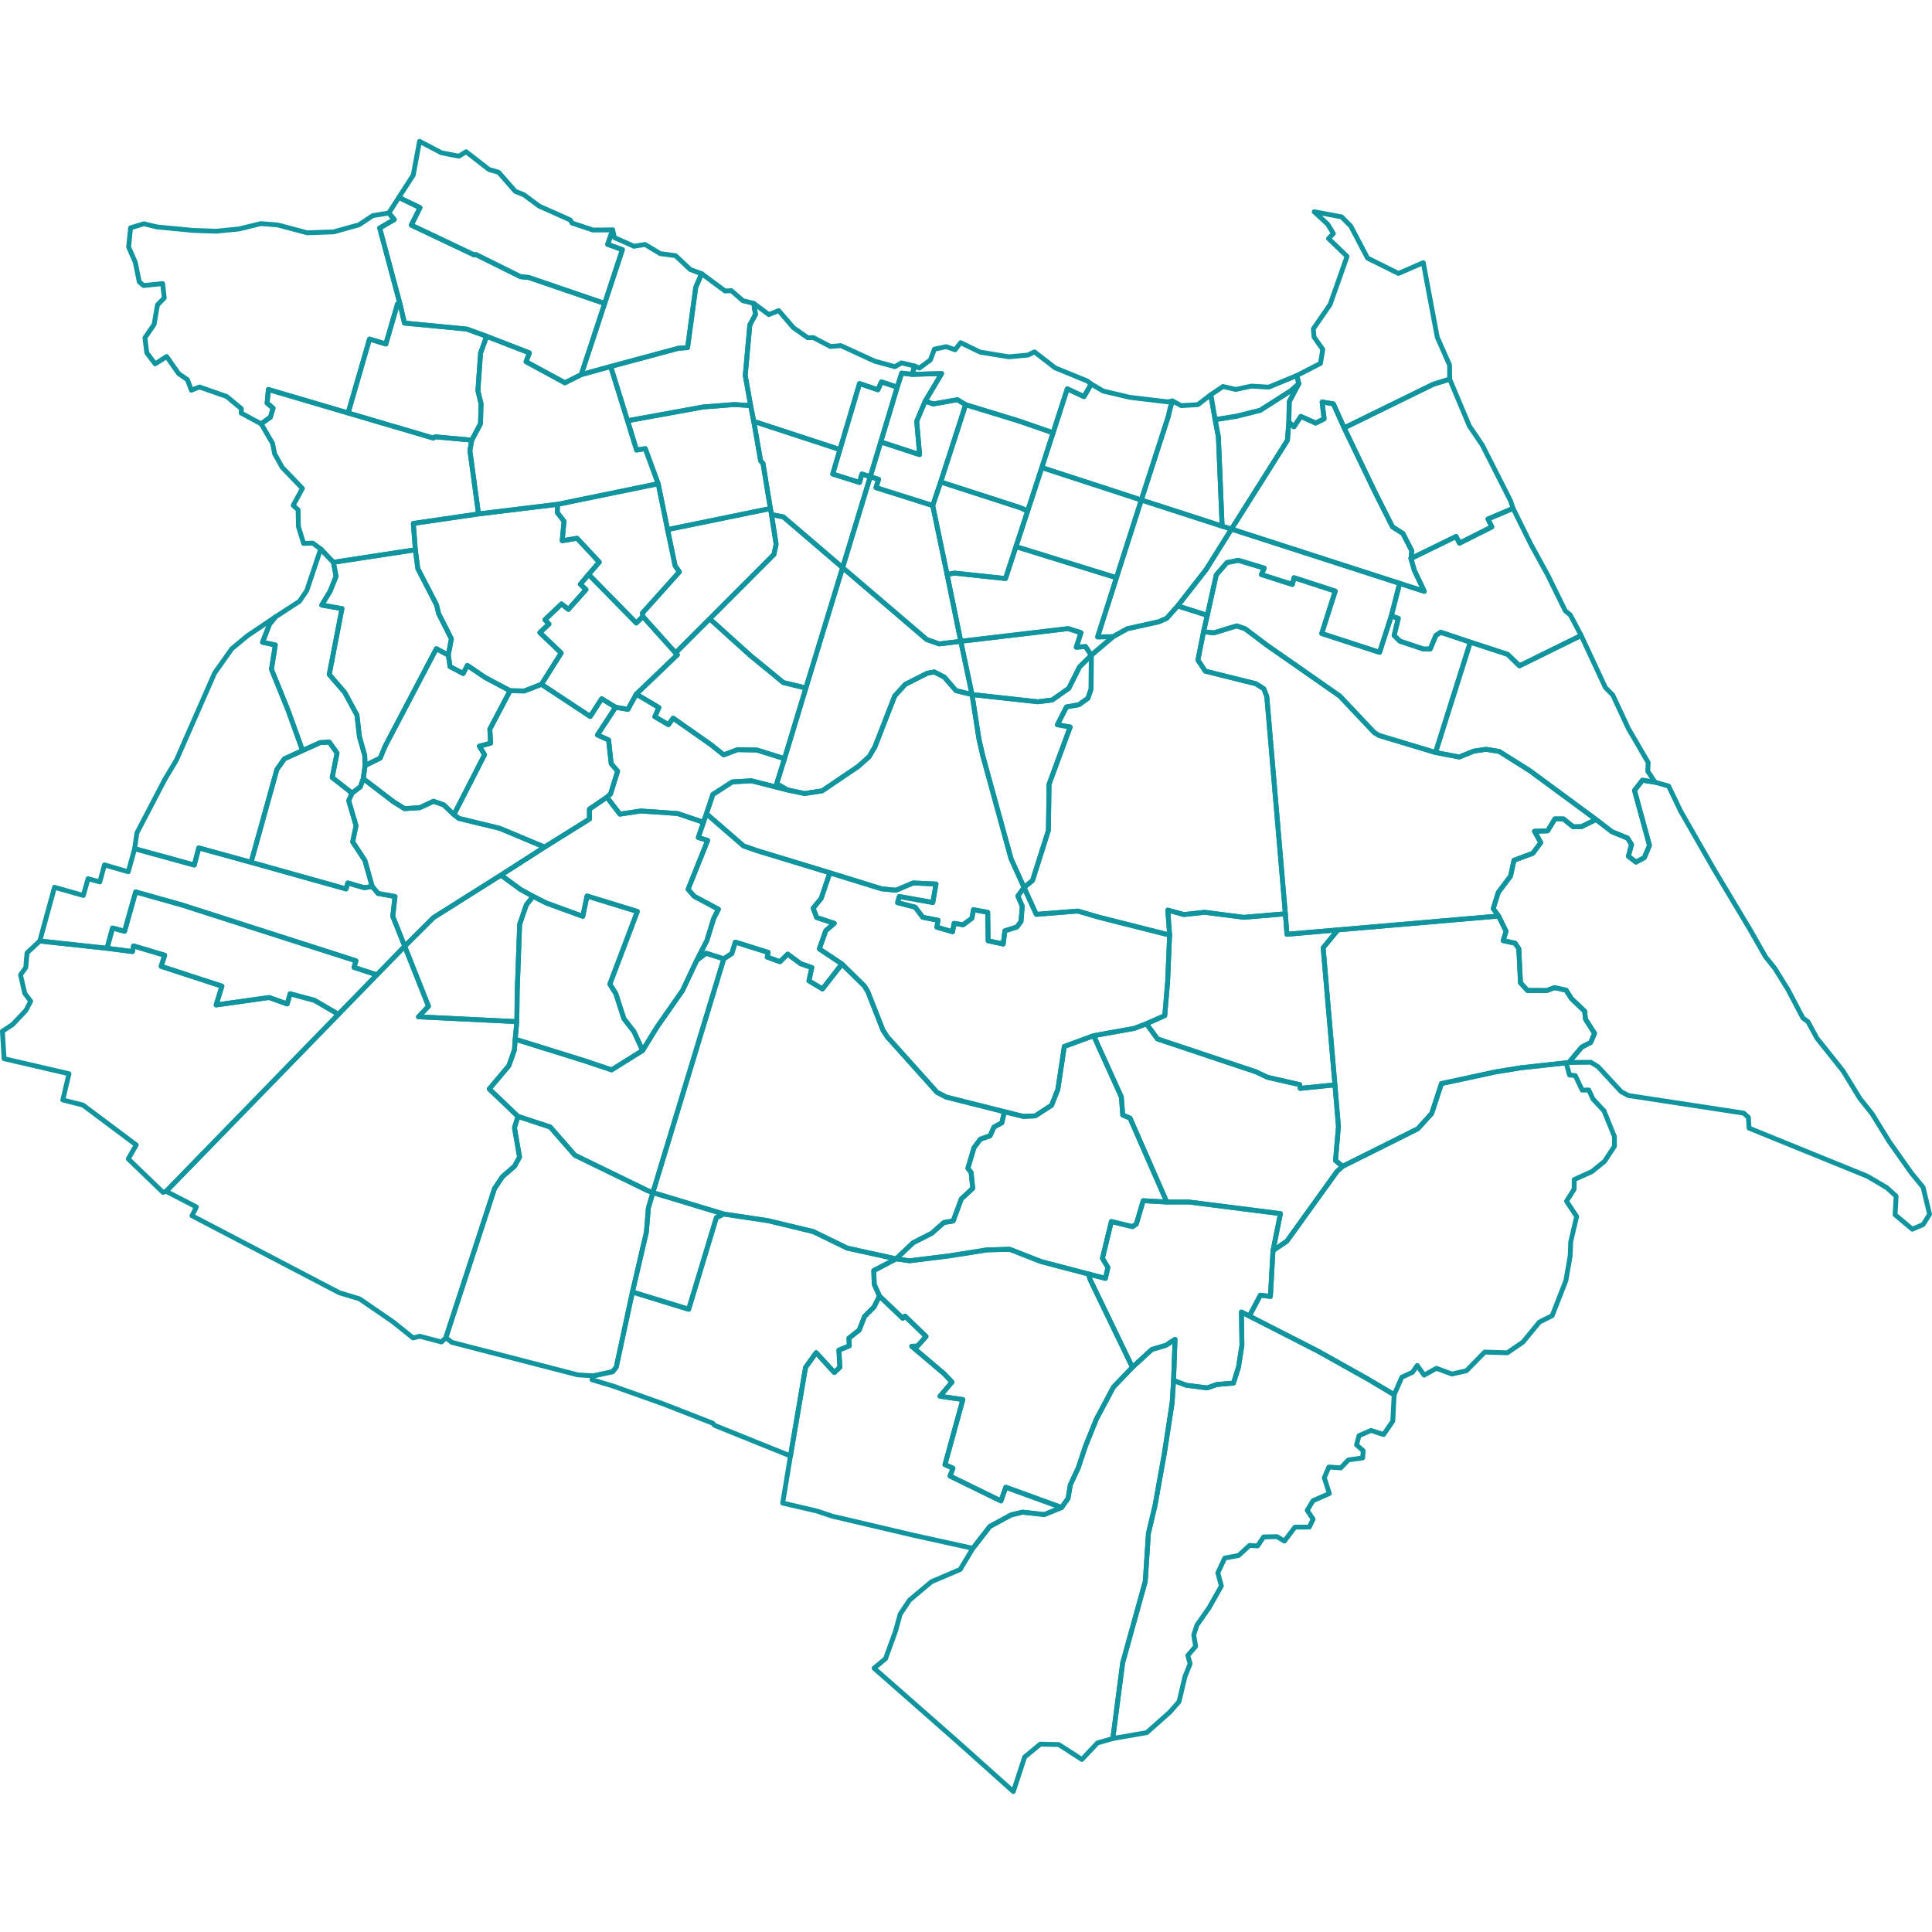 <?xml version="1.0"?>
<svg xmlns="http://www.w3.org/2000/svg" version="1.2" baseProfile="tiny" width="800" height="800" viewBox="0 0 800 685" stroke-linecap="round" stroke-linejoin="round">
<style type="text/css" media="screen">  
    <![CDATA[  
    path {  
        fill: transparent;  
        stroke: #10949e;  
        stroke-width: 2;
        stroke-dasharray: 0;
        stroke-dashoffset: 0;
        transition: all 0.3s ease;
    }

    /* Smooth fill transition on hover */
    path:hover {
        fill: #10949e;
        fill-opacity: 0.8;
        stroke-width: 3;
        filter: drop-shadow(2px 2px 4px rgba(16, 148, 158, 0.3));
    }


    /* Add this class to paths you want to animate on load */
    .animate-on-load {
        stroke-dasharray: 1000;
        stroke-dashoffset: 1000;
        animation: drawPath 2s ease forwards;
    }

    path:hover {
        animation: pulsePath 1s ease-in-out infinite;
    }

    /* Optional: Add a glowing effect on hover */
    .glow-on-hover:hover {
        stroke: #10949e;
        filter: drop-shadow(0 0 8px rgba(16, 148, 158, 0.6));
    }
    ]]>  
</style>
<g id="distritos">
<path d="M 211.21 228.51 217.08 228.62 224.21 225.86 244.4 239.18 249.15 231.83 254.9 235.36 247.39 246.82 252 248.91 253.09 258.73 255.74 261.82 252.82 271.25 251.31 272.6 244.05 277.56 244.08 281.66 225.5 293.26 206.9 285.48 190.02 281.39 187.96 279.81 200.65 255.02 198.51 251.48 203.15 250.23 202.83 244.42 211.21 228.51 Z"/>
<path d="M 185.63 213.75 186.36 218.54 191.78 221.37 193.53 218.04 200.93 223.06 211.21 228.51 202.83 244.42 203.15 250.23 198.51 251.48 200.65 255.02 187.96 279.81 183.7 275.76 179.5 274.29 173.86 276.94 167.51 277.35 163.02 274.56 150.42 264.93 151.16 259.48 157.43 256.43 159.51 251.41 180.68 211.12 185.63 213.75 Z"/>
<path d="M 201.51 81.76 198.98 88.74 197.89 104.33 199.19 109.64 198.97 117.94 195.36 124.75 180.26 123.38 179.43 123.9 144.15 113.51 153.01 82.9 159.78 84.95 164.59 68.35 165.72 68.68 167.46 76.28 193.25 78.75 201.51 81.76 Z"/>
<path d="M 263.47 229.93 280.49 213.62 279.73 212.85 293.87 198.74 310.62 213.85 324.37 225.14 333.69 227.4 324.84 256.64 313.41 253.07 305.4 252.92 299.68 255.06 294.26 250.76 278.73 239.87 276.79 242.58 271.14 239.26 272.83 235.47 263.47 229.93 Z"/>
<path d="M 44.32 335.17 46.61 326.77 51.58 328.12 56.17 311.82 75.59 317.3 147.41 340.35 146.59 343.06 156.04 346.17 140.14 362.5 130.18 356.71 120.14 353.99 118.92 358.21 111.45 355.55 89.49 358.63 91.89 350.85 66.73 342.64 68.2 338.04 55.31 334.19 54.86 336.52 44.32 335.17 Z"/>
<path d="M 327.31 545.38 333.55 508.74 337.95 502.61 345.48 510.84 347.78 508.64 347.37 501.55 351.68 499.79 351.53 496.58 355.79 493.25 357.97 487.64 361.9 483.71 364.17 479.17 373.83 488.39 374.74 487.48 383.46 495.9 379.93 499.88 377.51 499.97 390.91 511.31 394.19 514.8 389.23 520.65 398.7 522.02 391.29 548.98 394.61 550.46 393.39 553.7 414.47 564.01 416.47 558.33 439.57 566.72 432.42 569.65 423.39 568.65 418.69 569.79 409.9 574.55 402.83 583.63 378.59 578.29 344.52 570.29 338.16 568.15 324.09 564.89 327.31 545.38 Z"/>
<path d="M 389.51 142.07 422.63 152.78 425.52 154.12 420.68 168.85 416.36 182.06 395.26 179.81 392.17 180.36 386.22 151.84 389.51 142.07 Z"/>
<path d="M 343.63 303.91 313.46 294.73 307.88 292.77 292.51 279.45 295.19 271.45 303.24 266.27 311.12 265.8 326.04 269.59 333.16 271.09 340.46 269.96 355.35 259.88 359.89 255.83 362.29 251.73 370.47 230.7 374.83 225.89 383.97 221.26 386.87 220.74 391.03 222.89 395.86 228.47 402.5 230.1 405.39 248.67 406.9 255.23 418.64 298.05 424.04 310 421.48 313.53 423.3 317.74 422.78 324.02 421.1 326.33 416.09 327.94 415.41 333.4 409.17 332.06 408.99 320.26 403.07 319.2 402.46 322.71 398.81 325.44 395.07 324.84 394.43 328.31 387.93 326.43 388.45 323.57 382.09 322.32 378.94 318.13 371.66 316.27 372.37 313.73 386.25 316.2 387.58 308.56 378.11 308.11 371.03 311.12 365.09 310.55 343.63 303.91 Z"/>
<path d="M 184.6 496.43 204.78 434.62 208.12 429.67 213.05 425.41 215.13 421.62 213.03 409.47 214.48 404.78 227.82 409.17 238.03 420.85 268.16 435.51 270.34 436.32 268.48 442.69 267.65 452.75 261.88 477.49 255.17 508.62 253.64 510.51 245.69 512.21 239.22 511.8 187.09 498.33 184.6 496.43 Z"/>
<path d="M 16.47 332.15 44.32 335.17 54.86 336.52 55.31 334.19 68.2 338.04 66.73 342.64 91.89 350.85 89.49 358.63 111.45 355.55 118.92 358.21 120.14 353.99 130.18 356.71 140.14 362.5 68.8 435.81 67.5 436.24 53.11 422.38 56.42 416.6 34.32 400.07 26.01 397.97 28.56 387.11 1.69 380.89 1 369.5 5.15 366.78 10.69 360.94 12.71 357.07 10.25 353.81 8.5 346.17 10.66 343.16 11.2 337.05 16.47 332.15 Z"/>
<path d="M 383.11 108.59 379.58 116.92 380.79 130.75 364.71 125.49 371.53 102.82 373.37 96.98 377.76 97.52 389.91 97.18 383.11 108.59 Z"/>
<path d="M 472.59 149.54 506.06 160.37 509.91 161.58 499.47 178.28 487.66 193.4 483.08 198.55 479.79 199.97 466.82 202.84 460.88 206.15 454.5 206.23 462.29 181.72 472.59 149.54 Z"/>
<path d="M 290.52 55.82 288.09 61.52 284.71 86.45 280.94 86.71 252.86 94.25 240.67 97.62 250.38 68.16 257.72 45.87 251.62 43.68 253.69 37.69 254.42 40.88 262.54 44.48 267.12 43.73 273.4 47.53 279.76 48.38 285.82 54.1 290.52 55.82 Z"/>
<path d="M 649.61 382.46 654.98 376.08 658.68 374.16 660.28 370.39 656.49 364.47 656.18 361.23 650.72 356.03 648.49 352.52 643.69 351.46 640.5 352.65 632.49 352.63 629.6 349.45 628.91 335.36 627.37 333.06 622.45 332.01 623.62 328.1 620.54 321.81 618.31 318.75 620.41 312.02 625.48 305.29 626.9 298.73 634.73 295.82 637.99 291.41 635.4 286.71 640.83 286.55 643.85 281.58 647.38 281.59 651.41 284.85 654.86 284.8 660.89 281.84 667.42 286.87 673.93 289.54 675.58 292.19 674.28 297.06 677.44 299.48 680.89 297.61 683.02 292.56 676.81 269.79 680.11 265.57 685.33 266.42 690.94 267.98 695.87 278.28 709.68 302.4 724.81 327.69 731.06 338.68 734.96 343.54 740.31 352.18 746.55 364.04 748.66 365.6 752.34 372.37 763.1 385.86 770.2 397.44 775.19 403.68 782.28 415.2 791.5 428.27 796.31 434.13 799 445.31 796.31 449.57 791.83 451.48 784.72 445.5 785.15 437.81 781.31 434.31 773.21 429.55 724.24 409.63 723.98 405.19 722.02 403.42 674.24 396.12 671.28 394.54 661.67 384.14 658.67 382.35 649.61 382.46 Z"/>
<path d="M 224.21 225.86 232.38 212.89 223.54 204.45 227.31 200.9 225.65 199.12 232.5 192.57 235.35 194.83 242.66 186.62 240.3 184.42 243.75 180.36 263.48 200.47 266.2 197.78 279.73 212.85 280.49 213.62 263.47 229.93 260 236.23 254.9 235.36 249.15 231.83 244.4 239.18 224.21 225.86 Z"/>
<path d="M 555.94 425.46 553.01 423.04 554.22 408.96 552.77 391.71 547.89 334.96 553.99 327.54 620.54 321.81 623.62 328.1 622.45 332.01 627.37 333.06 628.91 335.36 629.6 349.45 632.49 352.63 640.5 352.65 643.69 351.46 648.49 352.52 650.72 356.03 656.18 361.23 656.49 364.47 660.28 370.39 658.68 374.16 654.98 376.08 649.61 382.46 648.51 382.59 629.51 384.68 619.41 386.33 596.88 391.18 592.84 403.54 587.09 409.9 555.94 425.46 Z"/>
<path d="M 211.21 228.51 200.93 223.06 193.53 218.04 191.78 221.37 186.36 218.54 185.63 213.75 186.91 207.02 181.62 196.56 180.76 192.96 173.02 177.97 171.98 170.15 171.15 159.25 198.14 155.31 230.87 151.33 230.75 154.72 233.55 158.36 232.79 166.41 238.95 165.39 248.14 175.25 243.75 180.36 240.3 184.42 242.66 186.62 235.35 194.83 232.5 192.57 225.65 199.12 227.31 200.9 223.54 204.45 232.38 212.89 224.21 225.86 217.08 228.62 211.21 228.51 Z"/>
<path d="M 319.47 155.59 324.36 156.53 348.9 177.54 333.69 227.4 324.37 225.14 310.62 213.85 293.87 198.74 320.47 172.08 321.37 167.85 319.47 155.59 Z"/>
<path d="M 620.54 321.81 553.99 327.54 532.9 329.37 532.24 320.88 524.55 230.91 523.32 227.71 520.11 225.64 499.08 220.41 496.03 215.8 498.36 204.09 502.64 204.56 512.08 201.66 515.58 202.86 524.55 209.62 554.76 230.7 569.03 245.81 571.02 247.04 594.42 254.09 604.26 255.96 610.31 253.51 615.29 252.77 620.77 253.65 633.4 261.59 660.89 281.84 654.86 284.8 651.41 284.85 647.38 281.59 643.85 281.58 640.83 286.55 635.4 286.71 637.99 291.41 634.73 295.82 626.9 298.73 625.48 305.29 620.41 312.02 618.31 318.75 620.54 321.81 Z"/>
<path d="M 460.79 662.38 464.87 631.05 474.23 597.32 475.54 577.42 478.28 565.84 482.09 544.61 485.36 523.35 485.95 514.12 491.26 516.12 499.89 517.2 503.86 515.79 510.75 515.2 512.83 508.63 514.26 499.51 514.05 485.78 517.32 487.45 545.73 501.97 566.15 513.39 577.29 520.02 576.72 530.97 572.91 536.52 567.72 534.81 562.75 536.97 561.72 540.77 564.48 543.25 564.25 546.19 558.32 547.02 555.19 550.32 550.26 549.95 548.36 554.4 550.45 560.94 543.67 563.92 541.29 567.91 543.74 571.57 542.15 574.83 536.22 574.85 531.85 580.63 528.75 578.79 523.23 578.92 520.75 582.63 517.41 582.42 512.86 586.61 507.16 587.66 504.27 593.77 505.74 599.21 500.63 608.27 495.62 615.43 494.3 619.46 495.08 624.23 491.85 627.99 492.8 631.41 490.67 636.73 488.21 647.12 484.37 651.48 474.86 659.94 460.79 662.38 Z"/>
<path d="M 145.79 270.91 149.21 268.29 150.42 264.93 163.02 274.56 167.51 277.35 173.86 276.94 179.5 274.29 183.7 275.76 187.96 279.81 190.02 281.39 206.9 285.48 225.5 293.26 207.43 304.86 179.51 322.46 167.58 334.34 162.64 321.94 163.57 313.72 156.58 312.48 154.11 309.55 151.09 298.79 146.04 291.11 147.43 284.42 144.39 274.03 145.79 270.91 Z"/>
<path d="M 499.92 197.3 487.66 193.4 499.47 178.28 509.91 161.58 579.57 184.06 576.1 197.58 571.25 212.62 547.29 204.82 552.9 187.26 535.84 181.72 535.14 184.51 522.32 180.41 523.49 177.74 512.78 174.52 508.05 175.45 503.63 180.55 499.92 197.3 Z"/>
<path d="M 360.36 139.89 356.89 138.78 355.91 142.27 344.81 138.78 347.8 128.66 355.91 101.33 363.52 103.9 365 100.63 371.53 102.82 364.71 125.49 360.36 139.89 Z"/>
<path d="M 348.63 341.67 340.57 352.01 334.96 348.64 336.17 343.13 331.56 341.56 326.18 337.59 322.95 340.73 317.68 338.8 318.07 336.87 304.47 332.6 303.03 337.34 299.7 339.53 292.38 337.22 288.53 340.12 292.71 331.96 295.53 322.8 297.49 319 287.41 313.6 284.92 310.72 293.02 290.51 289.15 289.3 291.29 282.99 292.51 279.45 307.88 292.77 313.46 294.73 343.63 303.91 340.02 314.51 336.72 318.57 338.15 322.43 345.46 324.83 341.96 327.84 339.26 335.41 348.63 341.67 Z"/>
<path d="M 360.36 139.89 348.9 177.54 324.36 156.53 319.47 155.59 319 153.07 315.96 134.45 314.97 133.31 312.2 117.47 313.26 117.35 347.8 128.66 344.81 138.78 355.91 142.27 356.89 138.78 360.36 139.89 Z"/>
<path d="M 207.43 304.86 225.5 293.26 244.08 281.66 244.05 277.56 251.31 272.6 256.68 279.62 265.32 278.31 280.57 279.36 291.29 282.99 289.15 289.3 293.02 290.51 284.92 310.72 287.41 313.6 297.49 319 295.53 322.8 292.71 331.96 288.53 340.12 282.6 352.68 272.03 367.82 266.09 377.49 262.5 369.65 258.33 364.3 254.99 353.92 252.52 350.01 263.91 319.91 243.08 313.52 241.32 321.93 226.13 316.39 220.73 313.64 215.53 310.81 207.43 304.86 Z"/>
<path d="M 348.63 341.67 357.87 350.73 359.3 353.02 365.65 369.16 367.42 371.85 388.02 394.83 391.81 396.78 415.9 402.84 414.85 407.39 411.56 409.22 409.97 412.81 405.9 414.23 403.28 417.79 400.78 426.26 402.12 428 402.8 434.55 398.06 438.95 394.69 448.08 390.84 448.73 385.79 453.18 378.11 457.09 371.05 463.76 350.84 459.33 336.75 452.47 318 447.95 299.65 445.2 270.34 436.32 299.7 339.53 303.03 337.34 304.47 332.6 318.07 336.87 317.68 338.8 322.95 340.73 326.18 337.59 331.56 341.56 336.17 343.13 334.96 348.64 340.57 352.01 348.63 341.67 Z"/>
<path d="M 290.52 55.82 300.23 62.99 302.86 62.87 307.61 67.01 312.12 68.13 312.84 72.69 310.49 77.05 308.59 97.95 310.82 110.44 304.04 110.02 291.11 111.03 259.85 116.72 252.86 94.25 280.94 86.71 284.71 86.45 288.09 61.52 290.52 55.82 Z"/>
<path d="M 685.33 266.42 680.11 265.57 676.81 269.79 683.02 292.56 680.89 297.61 677.44 299.48 674.28 297.06 675.58 292.19 673.93 289.54 667.42 286.87 660.89 281.84 633.4 261.59 620.77 253.65 615.29 252.77 610.31 253.51 604.26 255.96 594.42 254.09 608.83 208.4 624.31 213.47 629.17 218.2 654.72 205.64 664.77 227.22 667.82 230.3 674.28 244.17 682.48 258.24 682.31 261.86 685.33 266.42 Z"/>
<path d="M 276.43 161.78 319 153.07 319.47 155.59 321.37 167.85 320.47 172.08 293.87 198.74 279.73 212.85 266.2 197.78 265.99 196.38 281.32 179.29 279.56 176.8 276.43 161.78 Z"/>
<path d="M 276.43 161.78 279.56 176.8 281.32 179.29 265.99 196.38 266.2 197.78 263.48 200.47 243.75 180.36 248.14 175.25 238.95 165.39 232.79 166.41 233.55 158.36 230.75 154.72 230.87 151.33 272.54 142.79 276.43 161.78 Z"/>
<path d="M 167.58 334.34 179.51 322.46 207.43 304.86 215.53 310.81 220.73 313.64 217.92 317.23 215.17 325.28 214.17 352.88 214.01 365.53 173.29 363.54 177.43 359.16 167.58 334.34 Z"/>
<path d="M 552.77 391.71 538.39 393.18 538.22 391.63 524.85 388.59 520.13 386.35 479.29 372.7 474.7 366.4 482.3 363.05 483.49 349.08 484.31 329.7 483.56 319.36 490.23 321.2 498.82 320.26 515.02 322.34 532.24 320.88 532.9 329.37 553.99 327.54 547.89 334.96 552.77 391.71 Z"/>
<path d="M 555.94 425.46 553.56 427.66 532.87 456.43 527.12 460.35 530.2 445.04 492.24 440.22 483.14 440.23 467.92 405.49 464.91 404.22 464.32 396.7 452.85 371.36 469.83 368.3 474.7 366.4 479.29 372.7 520.13 386.35 524.85 388.59 538.22 391.63 538.39 393.18 552.77 391.71 554.22 408.96 553.01 423.04 555.94 425.46 Z"/>
<path d="M 577.29 520.02 566.15 513.39 545.73 501.97 517.32 487.45 521.89 478.8 526.05 479.33 527.12 460.35 532.87 456.43 553.56 427.66 555.94 425.46 587.09 409.9 592.84 403.54 596.88 391.18 619.41 386.33 629.51 384.68 648.51 382.59 649.9 387.65 652.29 387.88 655.15 393.89 657.89 393.84 659.62 397.58 664.18 402.48 668.49 413.12 668.52 417.13 664.33 423.46 659.09 427.68 651.84 430.93 651.83 434.9 648.66 439.88 652.85 446.2 650.4 456.73 650.17 462.58 648.4 472.76 642.71 487.31 637.43 489.94 630.63 498.21 624.14 502.67 614.78 502.37 607.23 510.09 601.22 511.46 594.79 509.1 589.69 511.91 586.85 507.92 584.84 510.76 580.47 512.75 577.29 520.02 Z"/>
<path d="M 425.52 154.12 431.39 136.11 472.59 149.54 462.29 181.72 420.68 168.85 425.52 154.12 Z"/>
<path d="M 55.76 293.92 80.44 300.7 82.31 293.6 103.96 299.57 143.3 310.59 144.01 308.11 150.88 310.1 154.11 309.55 156.58 312.48 163.57 313.72 162.64 321.94 167.58 334.34 156.04 346.17 146.59 343.06 147.41 340.35 75.59 317.3 56.17 311.82 51.58 328.12 46.61 326.77 44.32 335.17 16.47 332.15 22.57 309.9 34.51 313.3 36.45 306.36 41.33 307.68 43.26 300.63 53.1 303.49 55.76 293.92 Z"/>
<path d="M 424.04 310 429.11 321.12 446.28 319.74 455.08 322.31 484.31 329.7 483.49 349.08 482.3 363.05 474.7 366.4 469.83 368.3 452.85 371.36 440.71 375.82 438.03 393.61 435.43 400.19 428.65 404.57 423.64 404.76 415.9 402.84 391.81 396.78 388.02 394.83 367.42 371.85 365.65 369.16 359.3 353.02 357.87 350.73 348.63 341.67 339.26 335.41 341.96 327.84 345.46 324.83 338.15 322.43 336.72 318.57 340.02 314.51 343.63 303.91 365.09 310.55 371.03 311.12 378.11 308.11 387.58 308.56 386.25 316.2 372.37 313.73 371.66 316.27 378.94 318.13 382.09 322.32 388.45 323.57 387.93 326.43 394.43 328.31 395.07 324.84 398.81 325.44 402.46 322.71 403.07 319.2 408.99 320.26 409.17 332.06 415.41 333.4 416.09 327.94 421.1 326.33 422.78 324.02 423.3 317.74 421.48 313.53 424.04 310 Z"/>
<path d="M 402.83 583.63 409.9 574.55 418.69 569.79 423.39 568.65 432.42 569.65 439.57 566.72 442.25 562.97 443.2 557.36 446.48 550.3 449.48 541.29 453.98 530.15 461.06 516.84 468.9 508.66 476.95 501.29 482.8 499.54 486.56 497.11 485.95 514.12 485.36 523.35 482.09 544.61 478.28 565.84 475.54 577.42 474.23 597.32 464.87 631.05 460.79 662.38 454.43 664.22 447.98 671.05 438.43 664.89 430.78 664.7 424.3 670.03 419.6 684.35 396.49 663.67 361.93 633.27 366.68 629.31 370.82 617.92 372.74 610.89 376.59 605.1 385.67 597.47 397.6 592.38 402.83 583.63 Z"/>
<path d="M 389.51 142.07 399.85 110.07 421.78 116.79 436.06 121.71 431.39 136.11 425.52 154.12 422.63 152.78 389.51 142.07 Z"/>
<path d="M 402.5 230.1 397.84 208.05 442.26 202.8 447.61 204.48 445.66 210.49 449.49 210.23 451.88 213.81 447 218.68 442.57 227.51 435.7 232.35 429.68 233.09 402.5 230.1 Z"/>
<path d="M 576.1 197.58 579.01 198.55 577.27 205.63 579.62 207.97 589.47 211.27 592.25 211.2 594.56 205.63 596.58 204.3 608.83 208.4 594.42 254.09 571.02 247.04 569.03 245.81 554.76 230.7 524.55 209.62 515.58 202.86 512.08 201.66 502.64 204.56 498.36 204.09 499.92 197.3 503.63 180.55 508.05 175.45 512.78 174.52 523.49 177.74 522.32 180.41 535.14 184.51 535.84 181.72 552.9 187.26 547.29 204.82 571.25 212.62 576.1 197.58 Z"/>
<path d="M 439.57 566.72 416.47 558.33 414.47 564.01 393.39 553.7 394.61 550.46 391.29 548.98 398.7 522.02 389.23 520.65 394.19 514.8 390.91 511.31 377.51 499.97 379.93 499.88 383.46 495.9 374.74 487.48 373.83 488.39 364.17 479.17 362 474.31 361.81 468.63 371.05 463.76 376.63 464.57 393.22 462.51 408.67 460.05 418.1 459.8 431.11 464.9 450.66 470.02 451.43 472.4 468.9 508.66 461.06 516.84 453.98 530.15 449.48 541.29 446.48 550.3 443.2 557.36 442.25 562.97 439.57 566.72 Z"/>
<path d="M 288.53 340.12 292.38 337.22 299.7 339.53 270.34 436.32 268.16 435.51 238.03 420.85 227.82 409.17 214.48 404.78 202.59 393.42 210.72 383.78 213.02 377.22 213.33 372.81 241.75 381.66 253.26 385.51 266.09 377.49 272.03 367.82 282.6 352.68 288.53 340.12 Z"/>
<path d="M 600.28 99.51 608.44 118.9 613.81 126.83 625.47 149.85 626.53 153.01 616.13 157.42 617.74 160.68 604.33 167.42 602.95 164.64 584.24 173.78 584.59 170.55 580.92 163.42 576.6 160.65 569.44 146.44 556.59 119.69 593.41 101.65 600.28 99.51 Z"/>
<path d="M 451.88 213.81 451.8 227.75 450.48 231.65 446.7 234.32 441.6 235.22 437.84 242.59 443.13 243.54 434.39 267.23 434.12 286.36 427.54 307.1 424.04 310 418.64 298.05 406.9 255.23 405.39 248.67 402.5 230.1 429.68 233.09 435.7 232.35 442.57 227.51 447 218.68 451.88 213.81 Z"/>
<path d="M 272.54 142.79 230.87 151.33 198.14 155.31 194.57 129.04 195.36 124.75 198.97 117.94 199.19 109.64 197.89 104.33 198.98 88.74 201.51 81.76 219.22 88.63 217.83 92.27 233.91 101.01 240.67 97.62 252.86 94.25 259.85 116.72 263.59 128.86 267.2 128.27 272.54 142.79 Z"/>
<path d="M 503.15 116.27 512.23 114.81 521.82 112.4 534.62 104.23 537.8 101.37 533.85 108.82 533.68 117.3 533.09 124.83 509.91 161.58 506.06 160.37 504.5 123.37 503.15 116.27 Z"/>
<path d="M 420.68 168.85 462.29 181.72 454.5 206.23 460.88 206.15 451.88 213.81 449.49 210.23 445.66 210.49 447.61 204.48 442.26 202.8 397.84 208.05 392.17 180.36 395.26 179.81 416.36 182.06 420.68 168.85 Z"/>
<path d="M 272.54 142.79 267.2 128.27 263.59 128.86 259.85 116.72 291.11 111.03 304.04 110.02 310.82 110.44 312.2 117.47 314.97 133.31 315.96 134.45 319 153.07 276.43 161.78 272.54 142.79 Z"/>
<path d="M 324.84 256.64 333.69 227.4 348.9 177.54 383.76 207.34 388.9 209.13 397.84 208.05 402.5 230.1 395.86 228.47 391.03 222.89 386.87 220.74 383.97 221.26 374.83 225.89 370.47 230.7 362.29 251.73 359.89 255.83 355.35 259.88 340.46 269.96 333.16 271.09 326.04 269.59 321.62 267.01 324.84 256.64 Z"/>
<path d="M 299.65 445.2 296.63 446.69 285.17 484.64 261.88 477.49 267.65 452.75 268.48 442.69 270.34 436.32 299.65 445.2 Z"/>
<path d="M 360.36 139.89 364.71 125.49 380.79 130.75 379.58 116.92 383.11 108.59 386.42 109.78 396.45 108.01 399.85 110.07 389.51 142.07 386.22 151.84 362.72 144.42 363.81 140.98 360.36 139.89 Z"/>
<path d="M 348.9 177.54 360.36 139.89 363.81 140.98 362.72 144.42 386.22 151.84 392.17 180.36 397.84 208.05 388.9 209.13 383.76 207.34 348.9 177.54 Z"/>
<path d="M 608.83 208.4 596.58 204.3 594.56 205.63 592.25 211.2 589.47 211.27 579.62 207.97 577.27 205.63 579.01 198.55 576.1 197.58 579.57 184.06 589.77 187.36 585.67 178.73 584.24 173.78 602.95 164.64 604.33 167.42 617.74 160.68 616.13 157.42 626.53 153.01 633.88 167.84 640.94 180.73 648.16 195.43 650.22 197.11 654.72 205.64 629.17 218.2 624.31 213.47 608.83 208.4 Z"/>
<path d="M 579.57 184.06 509.91 161.58 533.09 124.83 533.68 117.3 535.79 119.2 538.66 114.93 544.78 117.68 548.28 115.93 547.46 108.95 552.12 109.73 556.59 119.69 569.44 146.44 576.6 160.65 580.92 163.42 584.59 170.55 584.24 173.78 585.67 178.73 589.77 187.36 579.57 184.06 Z"/>
<path d="M 451.88 213.81 460.88 206.15 466.82 202.84 479.79 199.97 483.08 198.55 487.66 193.4 499.92 197.3 498.36 204.09 496.03 215.8 499.08 220.41 520.11 225.64 523.32 227.71 524.55 230.91 532.24 320.88 515.02 322.34 498.82 320.26 490.23 321.2 483.56 319.36 484.31 329.7 455.08 322.31 446.28 319.74 429.11 321.12 424.04 310 427.54 307.1 434.12 286.36 434.39 267.23 443.13 243.54 437.84 242.59 441.6 235.22 446.7 234.32 450.48 231.65 451.8 227.75 451.88 213.81 Z"/>
<path d="M 114.04 197.97 111.63 200.93 108.7 208.45 114 209.58 112.4 219.65 119.29 236.62 125.28 253.29 117.76 256.71 114.65 261.11 103.96 299.57 82.31 293.6 80.44 300.7 55.76 293.92 56.66 287.45 68.28 265.18 73.03 257.27 88.86 221.2 95.97 211.15 102.47 205.75 114.04 197.97 Z"/>
<path d="M 161 30.7 163.27 33.42 157.22 36.91 165.72 68.68 164.59 68.35 159.78 84.95 153.01 82.9 144.15 113.51 111.13 103.78 110.61 109.43 113.07 111.5 111.95 115.26 108.14 118.01 99.87 113.55 99.95 111.72 93.87 106.69 82.61 102.75 79.25 104.07 77.61 99.71 73.97 97.21 69.01 90.13 64.24 93.18 60.78 88.58 60.01 82.37 63.8 76.88 65.2 68.76 68.01 65.89 67.34 59.93 59.45 60.74 57.66 59.18 56.03 51.14 53.26 44.78 54.07 36.84 59.61 35.16 65.03 36.48 80.06 37.91 89.53 38.24 98.91 37.32 108.03 35.09 115 35.65 127.24 38.9 138.13 38.52 148.65 35.59 154.37 31.79 161 30.7 Z"/>
<path d="M 468.9 508.66 451.43 472.4 450.66 470.02 457.73 471.86 458.77 467.33 456.5 463.54 460.19 448.3 468.91 450.42 470.51 449.39 473.38 439.69 483.14 440.23 492.24 440.22 530.2 445.04 527.12 460.35 526.05 479.33 521.89 478.8 517.32 487.45 514.05 485.78 514.26 499.51 512.83 508.63 510.75 515.2 503.86 515.79 499.89 517.2 491.26 516.12 485.95 514.12 486.56 497.11 482.8 499.54 476.95 501.29 468.9 508.66 Z"/>
<path d="M 108.14 118.01 111.95 115.26 113.07 111.5 110.61 109.43 111.13 103.78 144.15 113.51 179.43 123.9 180.26 123.38 195.36 124.75 194.57 129.04 198.14 155.31 171.15 159.25 171.98 170.15 138.06 175.33 132.8 169.81 129.49 167.38 125.73 167.53 123.58 160.58 123.44 153.63 121.4 151.77 125.23 144.75 116.84 136.02 113.7 130.37 112.85 126.05 108.14 118.01 Z"/>
<path d="M 220.73 313.64 226.13 316.39 241.32 321.93 243.08 313.52 263.91 319.91 252.52 350.01 254.99 353.92 258.33 364.3 262.5 369.65 266.09 377.49 253.26 385.51 241.75 381.66 213.33 372.81 214.01 365.53 214.17 352.88 215.17 325.28 217.92 317.23 220.73 313.64 Z"/>
<path d="M 253.69 37.69 251.62 43.68 257.72 45.87 250.38 68.16 218.97 57.41 215.55 57.08 197.04 47.9 196.35 48.07 170.31 35.72 173.9 28.49 165.15 24.26 171.12 14.99 173.72 1 182.78 5.77 190.01 7.18 193.01 5.34 202.48 12.7 206.48 13.85 213.37 21.72 216.96 23.17 223.3 27.86 236.1 33.56 236.91 34.87 245.54 37.75 253.69 37.69 Z"/>
<path d="M 250.38 68.16 240.67 97.62 233.91 101.01 217.83 92.27 219.22 88.63 201.51 81.76 193.25 78.75 167.46 76.28 165.72 68.68 157.22 36.91 163.27 33.42 161 30.7 165.15 24.26 173.9 28.49 170.31 35.72 196.35 48.07 197.04 47.9 215.55 57.08 218.97 57.41 250.38 68.16 Z"/>
<path d="M 140.14 362.5 156.04 346.17 167.58 334.34 177.43 359.16 173.29 363.54 214.01 365.53 213.33 372.81 213.02 377.22 210.72 383.78 202.59 393.42 214.48 404.78 213.03 409.47 215.13 421.62 213.05 425.41 208.12 429.67 204.78 434.62 184.6 496.43 182.81 498.18 173.76 495.8 171.04 496.51 162.75 489.85 148.88 480.33 140.52 477.8 79.5 445.91 81.33 442.27 68.8 435.81 140.14 362.5 Z"/>
<path d="M 261.88 477.49 285.17 484.64 296.63 446.69 299.65 445.2 318 447.95 336.75 452.47 350.84 459.33 371.05 463.76 361.81 468.63 362 474.31 364.17 479.17 361.9 483.71 357.97 487.64 355.79 493.25 351.53 496.58 351.68 499.79 347.37 501.55 347.78 508.64 345.48 510.84 337.95 502.61 333.55 508.74 327.31 545.38 295.85 532.69 295.14 531.83 274.65 523.83 253.93 516.46 245.14 513.81 245.69 512.21 253.64 510.51 255.17 508.62 261.88 477.49 Z"/>
<path d="M 263.47 229.93 272.83 235.47 271.14 239.26 276.79 242.58 278.73 239.87 294.26 250.76 299.68 255.06 305.4 252.92 313.41 253.07 324.84 256.64 321.62 267.01 326.04 269.59 311.12 265.8 303.24 266.27 295.19 271.45 292.51 279.45 291.29 282.99 280.57 279.36 265.32 278.31 256.68 279.62 251.31 272.6 252.82 271.25 255.74 261.82 253.09 258.73 252 248.91 247.39 246.82 254.9 235.36 260 236.23 263.47 229.93 Z"/>
<path d="M 145.79 270.91 144.39 274.03 147.43 284.42 146.04 291.11 151.09 298.79 154.11 309.55 150.88 310.1 144.01 308.11 143.3 310.59 103.96 299.57 114.65 261.11 117.76 256.71 125.28 253.29 132.59 250 136.34 249.78 139.57 254.33 137.55 264.46 145.79 270.91 Z"/>
<path d="M 415.9 402.84 423.64 404.76 428.65 404.57 435.43 400.19 438.03 393.61 440.71 375.82 452.85 371.36 464.32 396.7 464.91 404.22 467.92 405.49 483.14 440.23 473.38 439.69 470.51 449.39 468.91 450.42 460.19 448.3 456.5 463.54 458.77 467.33 457.73 471.86 450.66 470.02 431.11 464.9 418.1 459.8 408.67 460.05 393.22 462.51 376.63 464.57 371.05 463.76 378.11 457.09 385.79 453.18 390.84 448.73 394.69 448.08 398.06 438.95 402.8 434.55 402.12 428 400.78 426.26 403.28 417.79 405.9 414.23 409.97 412.81 411.56 409.22 414.85 407.39 415.9 402.84 Z"/>
<path d="M 312.12 68.13 318.35 72.75 322.45 71.12 328.52 78.18 334.49 82.36 336.77 82.27 343.86 85.98 348.13 85.61 362.19 92.05 370.55 94.33 373.29 92.76 378.72 94.08 377.76 97.52 373.37 96.98 371.53 102.82 365 100.63 363.52 103.9 355.91 101.33 347.8 128.66 313.26 117.35 312.2 117.47 310.82 110.44 308.59 97.95 310.49 77.05 312.84 72.69 312.12 68.13 Z"/>
<path d="M 536.97 98.02 546.78 92.98 547.73 87.17 544.11 82.05 543.82 78.69 550.77 68.58 557.79 48.67 550.12 41.27 552.13 39.2 549.74 35.32 544.18 30.17 555.54 32.31 559.33 36.14 566.26 49.37 579.07 55.73 589.35 51.26 595.14 82.14 600.23 93.62 600.28 99.51 593.41 101.65 556.59 119.69 552.12 109.73 547.46 108.95 548.28 115.93 544.78 117.68 538.66 114.93 535.79 119.2 533.68 117.3 533.85 108.82 537.8 101.37 536.97 98.02 Z"/>
<path d="M 536.97 98.02 537.8 101.37 534.62 104.23 521.82 112.4 512.23 114.81 503.15 116.27 501.35 105.96 506.42 102.54 511.69 103.77 518.2 102.38 525.34 102.81 536.97 98.02 Z"/>
<path d="M 484.6 111.34 485.49 108.51 489.1 110.46 496 110.06 501.35 105.96 503.15 116.27 504.5 123.37 506.06 160.37 472.59 149.54 483.67 115.23 484.6 111.34 Z"/>
<path d="M 472.59 149.54 431.39 136.11 436.06 121.71 441.94 103.51 448.85 106.73 451.86 101.51 456.81 104.44 467.9 107.04 483.62 108.91 485.49 108.51 484.6 111.34 483.67 115.23 472.59 149.54 Z"/>
<path d="M 185.63 213.75 180.68 211.12 159.51 251.41 157.43 256.43 151.16 259.48 151.02 255.29 148.85 247.62 147.8 238.59 142.72 229.2 136.33 221.8 141.6 194.51 133.23 193.05 136.71 187.27 139.15 181.15 138.06 175.33 171.98 170.15 173.02 177.97 180.76 192.96 181.62 196.56 186.91 207.02 185.63 213.75 Z"/>
<path d="M 151.16 259.48 150.42 264.93 149.21 268.29 145.79 270.91 137.55 264.46 139.57 254.33 136.34 249.78 132.59 250 125.28 253.29 119.29 236.62 112.4 219.65 114 209.58 108.7 208.45 111.63 200.93 114.04 197.97 123.99 191.5 127.02 187.06 132.8 169.81 138.06 175.33 139.15 181.15 136.71 187.27 133.23 193.05 141.6 194.51 136.33 221.8 142.72 229.2 147.8 238.59 148.85 247.62 151.02 255.29 151.16 259.48 Z"/>
<path d="M 383.11 108.59 389.91 97.18 377.76 97.52 378.72 94.08 380.73 94.9 385.24 91.56 386.93 87.08 391.8 86.05 395.49 87.34 397.77 84.38 405.88 88.31 417.76 90.25 425.63 89.53 428.35 88.21 436.89 94.81 450.17 100.25 451.86 101.51 448.85 106.73 441.94 103.51 436.06 121.71 421.78 116.79 399.85 110.07 396.45 108.01 386.42 109.78 383.11 108.59 Z"/>
</g>
</svg>